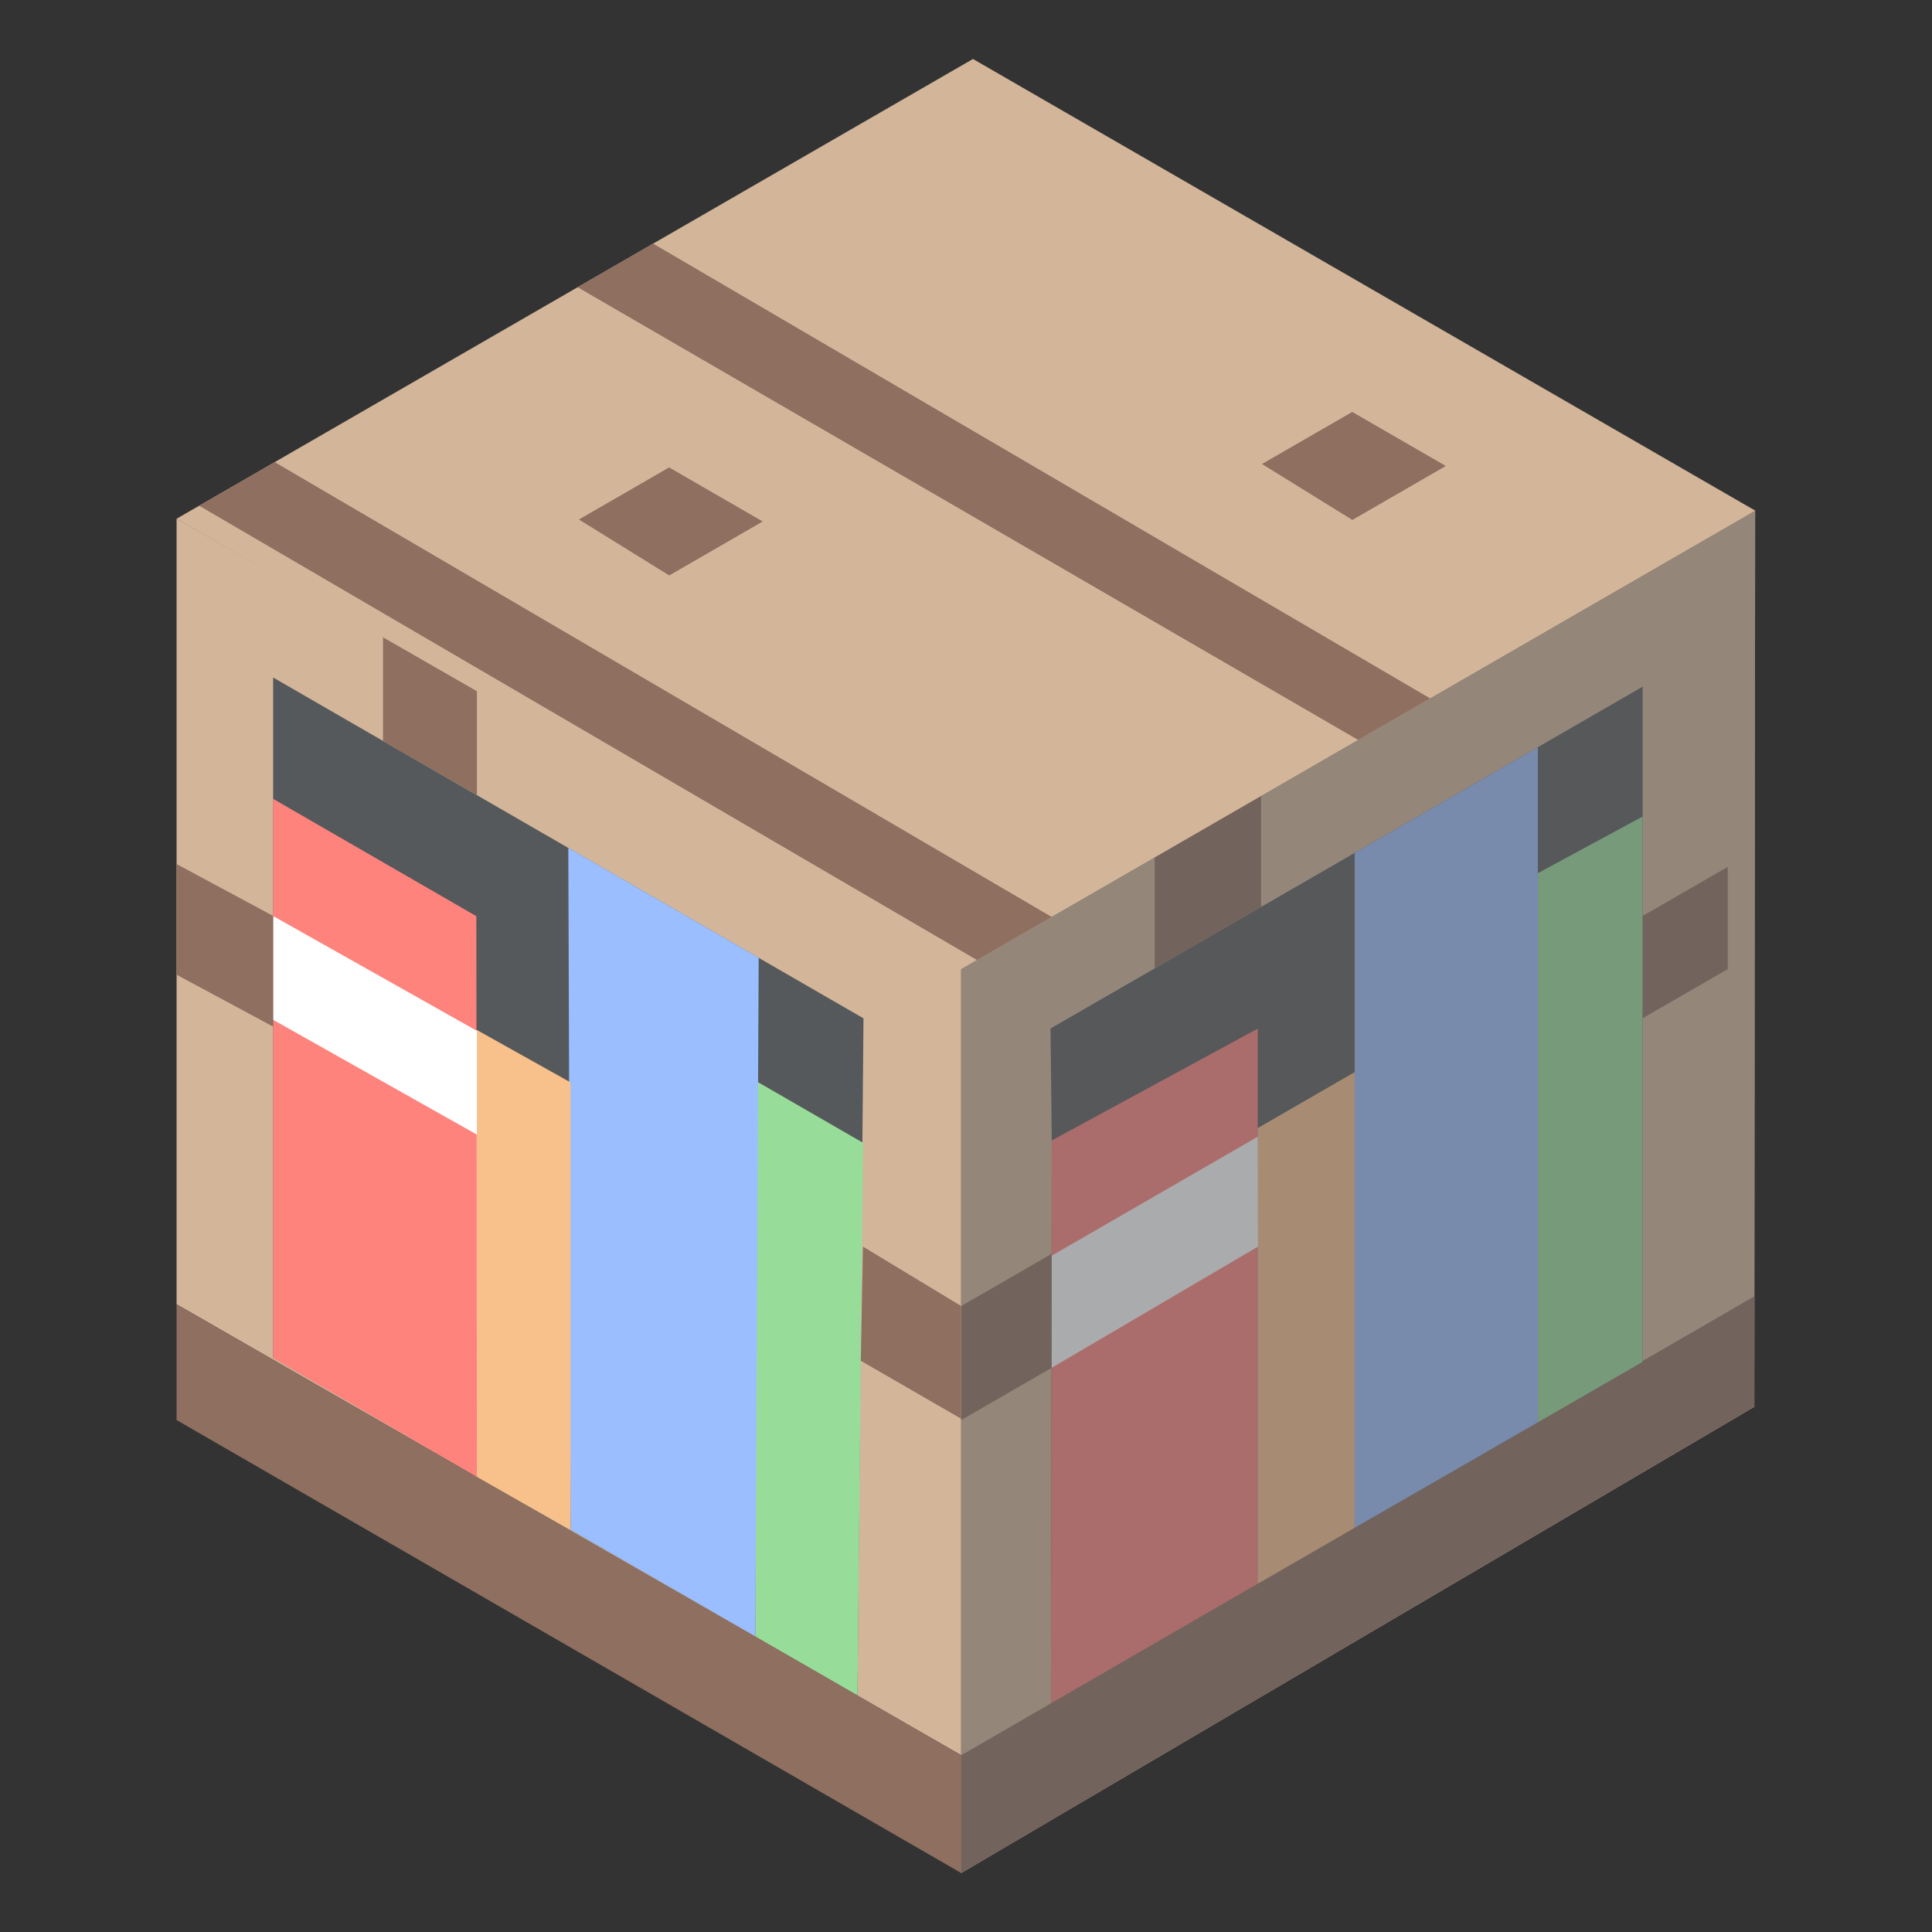 <?xml version="1.0" encoding="UTF-8" standalone="no"?>
<svg
   version="1.1"
   viewBox="0 0 192 192"
   xml:space="preserve"
   id="svg118"
   sodipodi:docname="minecraft_education.svg"
   inkscape:version="1.2.2 (b0a8486541, 2022-12-01)"
   xmlns:inkscape="http://www.inkscape.org/namespaces/inkscape"
   xmlns:sodipodi="http://sodipodi.sourceforge.net/DTD/sodipodi-0.dtd"
   xmlns="http://www.w3.org/2000/svg"
   xmlns:svg="http://www.w3.org/2000/svg"><rect x="0" y="0" width="192" height="192" fill="#333333" stroke="none"/><defs
   id="defs122"><mask
     id="a"
     width="155"
     height="177"
     x="19"
     y="8"
     mask-type="alpha"
     maskUnits="userSpaceOnUse"><path
       fill="#fff"
       fill-rule="evenodd"
       d="M91.97 9.902a10 10 0 0 1 10.043.028l67.033 39.175A10 10 0 0 1 174 57.738v77.524a10 10 0 0 1-4.954 8.633l-67.033 39.175a9.997 9.997 0 0 1-10.043.028l-67.967-39.212A10 10 0 0 1 19 135.224V57.776a10 10 0 0 1 5.003-8.662L91.97 9.902Z"
       clip-rule="evenodd"
       id="path261" /></mask><mask
     maskUnits="userSpaceOnUse"
     id="mask472"><g
       id="g476"
       transform="translate(357.514,184.437)"><path
         fill="#ffffff"
         fill-rule="evenodd"
         d="m -265.544,-174.535 a 10,10 0 0 1 10.043,0.028 l 67.033,39.175 a 10,10 0 0 1 4.954,8.633 v 77.524 a 10,10 0 0 1 -4.954,8.633 l -67.033,39.175 a 9.997,9.997 0 0 1 -10.043,0.028 l -67.967,-39.212 a 10,10 0 0 1 -5.003,-8.662 v -77.448 a 10,10 0 0 1 5.003,-8.662 z"
         clip-rule="evenodd"
         id="path474" /></g></mask><mask
     maskUnits="userSpaceOnUse"
     id="mask478"><g
       id="g482"
       transform="translate(357.514,184.437)"><path
         fill="#ffffff"
         fill-rule="evenodd"
         d="m -265.544,-174.535 a 10,10 0 0 1 10.043,0.028 l 67.033,39.175 a 10,10 0 0 1 4.954,8.633 v 77.524 a 10,10 0 0 1 -4.954,8.633 l -67.033,39.175 a 9.997,9.997 0 0 1 -10.043,0.028 l -67.967,-39.212 a 10,10 0 0 1 -5.003,-8.662 v -77.448 a 10,10 0 0 1 5.003,-8.662 z"
         clip-rule="evenodd"
         id="path480" /></g></mask><mask
     maskUnits="userSpaceOnUse"
     id="mask484"><g
       id="g488"
       transform="translate(357.514,184.437)"><path
         fill="#ffffff"
         fill-rule="evenodd"
         d="m -265.544,-174.535 a 10,10 0 0 1 10.043,0.028 l 67.033,39.175 a 10,10 0 0 1 4.954,8.633 v 77.524 a 10,10 0 0 1 -4.954,8.633 l -67.033,39.175 a 9.997,9.997 0 0 1 -10.043,0.028 l -67.967,-39.212 a 10,10 0 0 1 -5.003,-8.662 v -77.448 a 10,10 0 0 1 5.003,-8.662 z"
         clip-rule="evenodd"
         id="path486" /></g></mask><mask
     maskUnits="userSpaceOnUse"
     id="mask490"><g
       id="g494"
       transform="translate(357.514,184.437)"><path
         fill="#ffffff"
         fill-rule="evenodd"
         d="m -265.544,-174.535 a 10,10 0 0 1 10.043,0.028 l 67.033,39.175 a 10,10 0 0 1 4.954,8.633 v 77.524 a 10,10 0 0 1 -4.954,8.633 l -67.033,39.175 a 9.997,9.997 0 0 1 -10.043,0.028 l -67.967,-39.212 a 10,10 0 0 1 -5.003,-8.662 v -77.448 a 10,10 0 0 1 5.003,-8.662 z"
         clip-rule="evenodd"
         id="path492" /></g></mask><mask
     maskUnits="userSpaceOnUse"
     id="mask496"><g
       id="g500"
       transform="translate(357.514,184.437)"><path
         fill="#ffffff"
         fill-rule="evenodd"
         d="m -265.544,-174.535 a 10,10 0 0 1 10.043,0.028 l 67.033,39.175 a 10,10 0 0 1 4.954,8.633 v 77.524 a 10,10 0 0 1 -4.954,8.633 l -67.033,39.175 a 9.997,9.997 0 0 1 -10.043,0.028 l -67.967,-39.212 a 10,10 0 0 1 -5.003,-8.662 v -77.448 a 10,10 0 0 1 5.003,-8.662 z"
         clip-rule="evenodd"
         id="path498" /></g></mask></defs><sodipodi:namedview
   id="namedview120"
   pagecolor="#505050"
   bordercolor="#eeeeee"
   borderopacity="1"
   inkscape:showpageshadow="0"
   inkscape:pageopacity="0"
   inkscape:pagecheckerboard="0"
   inkscape:deskcolor="#d1d1d1"
   showgrid="false"
   inkscape:zoom="2.4583333"
   inkscape:cx="28.271187"
   inkscape:cy="90.915255"
   inkscape:window-width="1884"
   inkscape:window-height="1055"
   inkscape:window-x="36"
   inkscape:window-y="0"
   inkscape:window-maximized="1"
   inkscape:current-layer="svg118" />
	 <path
   d="M 17.549,129.617 V 51.547 l 77.974,44.465 v 78.417 z"
   fill="#d3b69a"
   id="path60"
   style="stroke-width:1.358"
   clip-path="none" /><path
   d="M 85.218,168.488 27.143,134.948 V 67.328 l 58.67,33.873 z"
   fill="#56595b"
   id="path62"
   style="stroke-width:1.358"
   clip-path="none" /><path
   d="m 85.218,168.488 -10.156,-5.863 v -55.235 l 10.703,6.18 z"
   fill="#98dc9a"
   id="path64"
   style="stroke-width:1.358"
   clip-path="none" /><path
   d="M 75.062,162.623 56.706,152.024 56.478,84.262 75.397,95.184 Z"
   fill="#9abeff"
   id="path66"
   style="stroke-width:1.358"
   clip-path="none" /><path
   d="m 56.706,152.033 -9.608,-5.374 v -44.463 l 9.608,5.374 z"
   fill="#f8c18c"
   id="path68"
   style="stroke-width:1.358"
   clip-path="none" /><path
   d="M 47.392,146.778 27.138,134.957 V 79.387 L 47.338,91.049 Z"
   fill="#ff837d"
   id="path70"
   style="stroke-width:1.358"
   clip-path="none" /><path
   d="M 47.392,112.754 27.138,101.344 V 91.032 L 47.392,102.442 Z"
   fill="#ffffff"
   id="path72"
   style="stroke-width:1.358"
   clip-path="none" /><path
   d="m 85.218,168.488 10.303,5.948 v 11.702 L 17.547,141.121 v -11.497 z"
   fill="#8e6f60"
   id="path74"
   style="stroke-width:1.358"
   clip-path="none" /><path
   d="m 27.148,91.029 -9.597,-5.159 v 10.998 l 9.597,5.159 z"
   fill="#8e6f60"
   id="path76"
   style="stroke-width:1.358"
   clip-path="none" /><path
   d="m 85.761,123.887 9.755,5.902 v 11.201 l -9.971,-5.757 z"
   fill="#8e6f60"
   id="path78"
   style="stroke-width:1.358"
   clip-path="none" /><path
   d="m 38.064,73.636 v -10.388 l 9.33,4.92 v 10.854 z"
   fill="#8e6f60"
   id="path80"
   style="stroke-width:1.358"
   clip-path="none" /><path
   d="M 17.549,51.554 96.692,5.861 174.453,50.757 95.523,96.328 Z"
   fill="#d3b69a"
   id="path82"
   style="stroke-width:1.358"
   clip-path="none" /><path
   d="M 104.525,91.131 27.299,45.926 19.795,50.259 97.105,95.416 Z"
   fill="#8e6f60"
   id="path84"
   style="stroke-width:1.358"
   clip-path="none" /><path
   d="M 142.134,69.412 64.905,24.21 57.401,28.542 134.983,73.541 Z"
   fill="#8e6f60"
   id="path86"
   style="stroke-width:1.358"
   clip-path="none" /><path
   d="m 66.509,57.187 9.29,-5.363 -9.304,-5.372 -8.965,5.176 z"
   fill="#8e6f60"
   id="path88"
   style="stroke-width:1.358"
   clip-path="none" /><path
   d="m 134.395,51.672 9.29,-5.363 -9.304,-5.372 -8.965,5.176 z"
   fill="#8e6f60"
   id="path90"
   style="stroke-width:1.358"
   clip-path="none" /><path
   d="M 95.523,174.435 V 96.325 l 78.903,-45.554 -0.085,89.034 -78.819,46.332 z"
   fill="#d3b69a"
   id="path92"
   style="stroke-width:1.358"
   clip-path="none" /><path
   d="m 104.525,113.324 -0.126,-11.111 58.846,-33.974 v 67.092 l -58.804,33.95 z"
   fill="#56595b"
   id="path94"
   style="stroke-width:1.358"
   clip-path="none" /><path
   d="m 104.444,170.199 20.553,-11.867 0.001,-56.111 -20.47,11.111 z"
   fill="#ff837d"
   id="path96"
   style="stroke-width:1.358"
   clip-path="none" /><path
   d="m 95.523,174.435 78.828,-45.611 -0.01,10.981 -78.819,46.332 z"
   fill="#8e6f60"
   id="path98"
   style="stroke-width:1.358"
   clip-path="none" /><path
   d="m 124.986,157.396 9.639,-5.565 v -45.286 l -9.639,5.565 z"
   fill="#f8c18c"
   id="path100"
   style="stroke-width:1.358"
   clip-path="none" /><path
   d="m 104.525,124.783 20.47,-11.818 0.024,10.923 -20.529,12.058 z"
   fill="#ffffff"
   id="path102"
   style="stroke-width:1.358"
   clip-path="none" /><path
   d="M 134.626,151.829 V 84.764 L 152.832,74.253 V 141.345 Z"
   fill="#9abeff"
   id="path104"
   style="stroke-width:1.358"
   clip-path="none" /><path
   d="M 152.833,141.347 V 86.772 l 10.406,-5.627 v 54.195 z"
   fill="#98dc9a"
   id="path106"
   style="stroke-width:1.358"
   clip-path="none" /><path
   d="m 95.523,129.793 8.984,-5.187 v 11.333 l -8.984,5.187 z"
   fill="#8e6f60"
   id="path108"
   style="stroke-width:1.358"
   clip-path="none" /><path
   d="M 125.325,90.135 V 79.118 l -10.574,6.105 V 96.24 Z"
   fill="#8e6f60"
   id="path110"
   style="stroke-width:1.358"
   clip-path="none" /><path
   d="m 163.243,91.029 8.462,-4.885 v 10.166 l -8.462,4.885 z"
   fill="#8e6f60"
   id="path112"
   style="stroke-width:1.358"
   clip-path="none" /><path
   d="M 95.523,174.435 V 96.325 l 78.903,-45.554 -0.085,89.034 -78.819,46.332 z"
   fill="#56595b"
   fill-opacity="0.5"
   id="path114"
   style="stroke-width:1.358"
   clip-path="none" /></svg>
